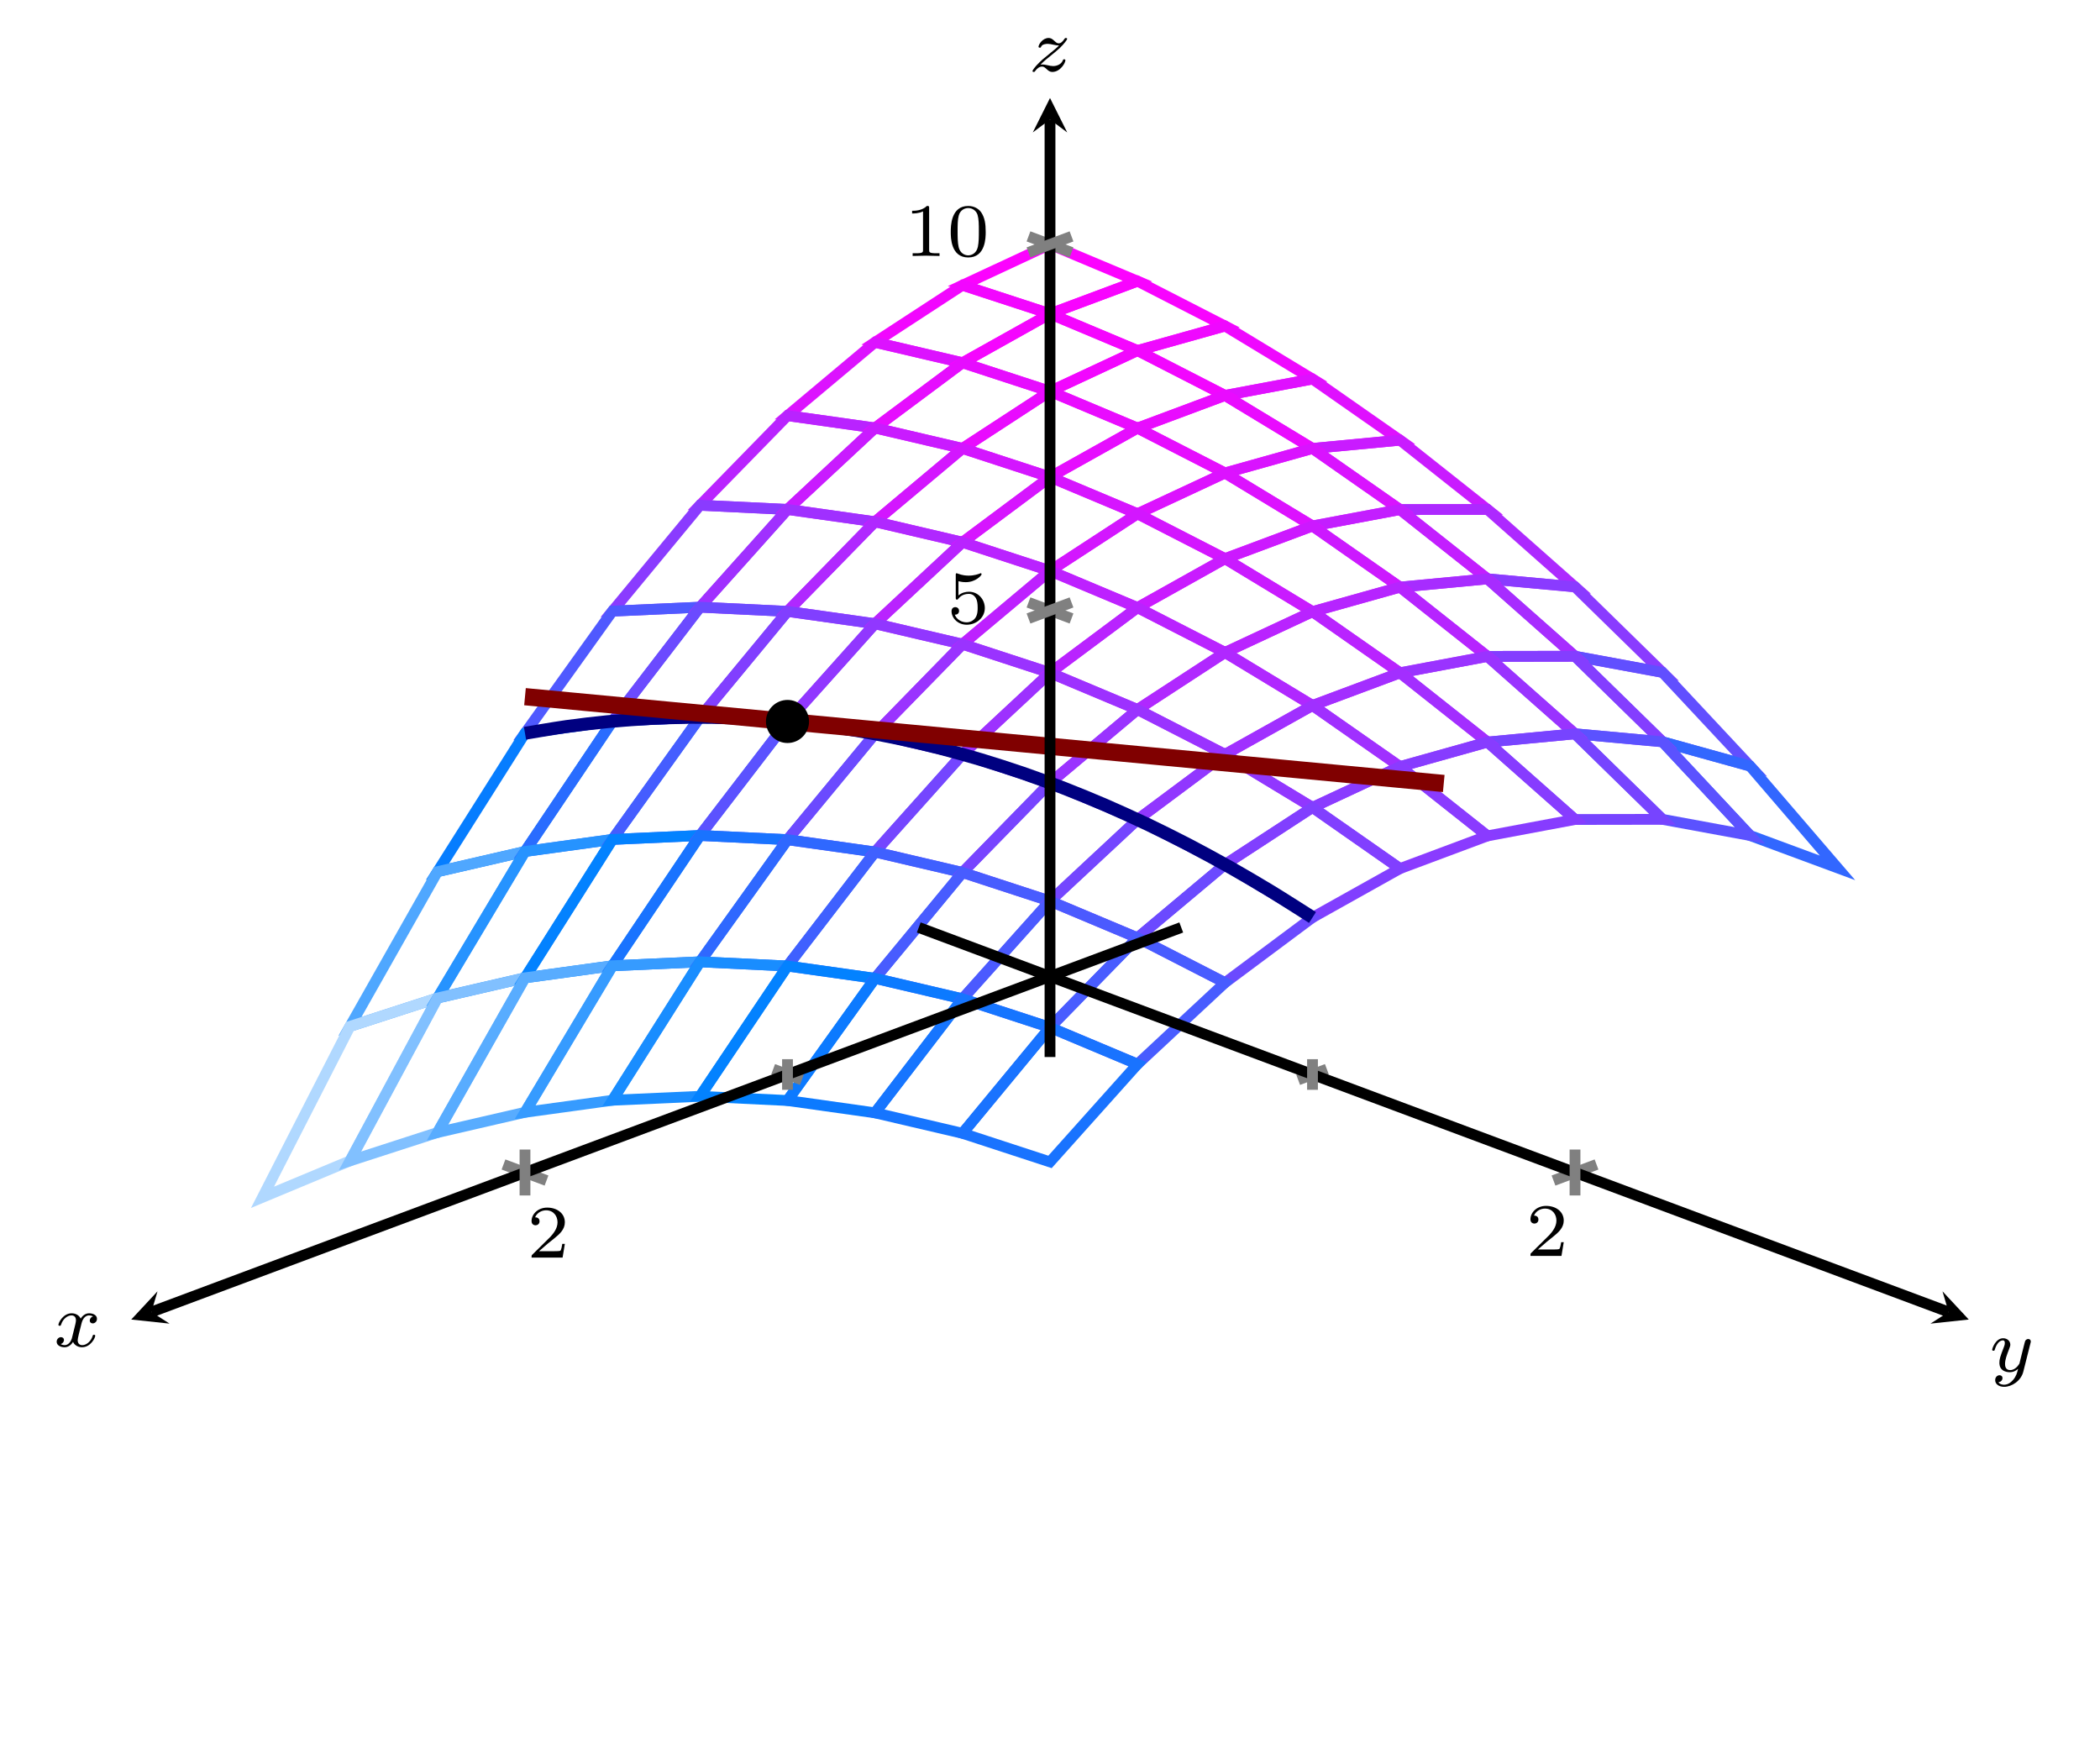 <?xml version="1.0" encoding="UTF-8" standalone="no"?>
<!DOCTYPE svg PUBLIC "-//W3C//DTD SVG 1.1//EN" "http://www.w3.org/Graphics/SVG/1.1/DTD/svg11.dtd">
<svg xmlns="http://www.w3.org/2000/svg" xmlns:xlink="http://www.w3.org/1999/xlink" version="1.1" width="194.449pt" height="161.402pt" viewBox="0 0 194.449 161.402">
<clipPath id="cp0">
<path transform="matrix(1,0,0,-1,97.225,88.798)" d="M -97.226 -36.302 L -97.226 52.497 L 0 88.799 L 97.226 52.497 L 97.226 -36.302 L 0 -72.605 Z "/>
</clipPath>
<g clip-path="url(#cp0)">
<path transform="matrix(1,0,0,-1,97.225,88.798)" stroke-width="1" stroke-linecap="butt" stroke-miterlimit="10" stroke-linejoin="miter" fill="none" stroke="#fc02ff" d="M 0 66.166 L -8.102 62.388 L 0 59.74 L 8.102 62.765 Z "/>
<path transform="matrix(1,0,0,-1,97.225,88.798)" stroke-width="1" stroke-linecap="butt" stroke-miterlimit="10" stroke-linejoin="miter" fill="none" stroke="#f206ff" d="M -8.102 62.388 L -16.204 57.103 L -8.102 55.208 L 0 59.74 Z "/>
<path transform="matrix(1,0,0,-1,97.225,88.798)" stroke-width="1" stroke-linecap="butt" stroke-miterlimit="10" stroke-linejoin="miter" fill="none" stroke="#f803ff" d="M 8.102 62.765 L 0 59.74 L 8.102 56.338 L 16.204 58.61 Z "/>
<path transform="matrix(1,0,0,-1,97.225,88.798)" stroke-width="1" stroke-linecap="butt" stroke-miterlimit="10" stroke-linejoin="miter" fill="none" stroke="#dc12ff" d="M -16.204 57.103 L -24.306 50.313 L -16.204 49.17 L -8.102 55.208 Z "/>
<path transform="matrix(1,0,0,-1,97.225,88.798)" stroke-width="1" stroke-linecap="butt" stroke-miterlimit="10" stroke-linejoin="miter" fill="none" stroke="#ef08ff" d="M 16.204 58.61 L 8.102 56.338 L 16.204 52.183 L 24.306 53.702 Z "/>
<path transform="matrix(1,0,0,-1,97.225,88.798)" stroke-width="1" stroke-linecap="butt" stroke-miterlimit="10" stroke-linejoin="miter" fill="none" stroke="#f505ff" d="M 0 59.74 L -8.102 55.208 L 0 52.559 L 8.102 56.338 Z "/>
<path transform="matrix(1,0,0,-1,97.225,88.798)" stroke-width="1" stroke-linecap="butt" stroke-miterlimit="10" stroke-linejoin="miter" fill="none" stroke="#b923ff" d="M -24.306 50.313 L -32.408 42.015 L -24.306 41.626 L -16.204 49.17 Z "/>
<path transform="matrix(1,0,0,-1,97.225,88.798)" stroke-width="1" stroke-linecap="butt" stroke-miterlimit="10" stroke-linejoin="miter" fill="none" stroke="#df10ff" d="M 24.306 53.702 L 16.204 52.183 L 24.306 47.275 L 32.408 48.041 Z "/>
<path transform="matrix(1,0,0,-1,97.225,88.798)" stroke-width="1" stroke-linecap="butt" stroke-miterlimit="10" stroke-linejoin="miter" fill="none" stroke="#e60dff" d="M -8.102 55.208 L -16.204 49.17 L -8.102 47.275 L 0 52.559 Z "/>
<path transform="matrix(1,0,0,-1,97.225,88.798)" stroke-width="1" stroke-linecap="butt" stroke-miterlimit="10" stroke-linejoin="miter" fill="none" stroke="#f206ff" d="M 8.102 56.338 L 0 52.559 L 8.102 49.158 L 16.204 52.183 Z "/>
<path transform="matrix(1,0,0,-1,97.225,88.798)" stroke-width="1" stroke-linecap="butt" stroke-miterlimit="10" stroke-linejoin="miter" fill="none" stroke="#8a3bff" d="M -32.408 42.015 L -40.51 32.212 L -32.408 32.576 L -24.306 41.626 Z "/>
<path transform="matrix(1,0,0,-1,97.225,88.798)" stroke-width="1" stroke-linecap="butt" stroke-miterlimit="10" stroke-linejoin="miter" fill="none" stroke="#c91bff" d="M -16.204 49.17 L -24.306 41.626 L -16.204 40.484 L -8.102 47.275 Z "/>
<path transform="matrix(1,0,0,-1,97.225,88.798)" stroke-width="1" stroke-linecap="butt" stroke-miterlimit="10" stroke-linejoin="miter" fill="none" stroke="#c91bff" d="M 32.408 48.041 L 24.306 47.275 L 32.408 41.614 L 40.51 41.626 Z "/>
<path transform="matrix(1,0,0,-1,97.225,88.798)" stroke-width="1" stroke-linecap="butt" stroke-miterlimit="10" stroke-linejoin="miter" fill="none" stroke="#e90bff" d="M 0 52.559 L -8.102 47.275 L 0 44.626 L 8.102 49.158 Z "/>
<path transform="matrix(1,0,0,-1,97.225,88.798)" stroke-width="1" stroke-linecap="butt" stroke-miterlimit="10" stroke-linejoin="miter" fill="none" stroke="#e90bff" d="M 16.204 52.183 L 8.102 49.158 L 16.204 45.003 L 24.306 47.275 Z "/>
<path transform="matrix(1,0,0,-1,97.225,88.798)" stroke-width="1" stroke-linecap="butt" stroke-miterlimit="10" stroke-linejoin="miter" fill="none" stroke="#4f59ff" d="M -40.51 32.212 L -48.612 20.902 L -40.51 22.019 L -32.408 32.576 Z "/>
<path transform="matrix(1,0,0,-1,97.225,88.798)" stroke-width="1" stroke-linecap="butt" stroke-miterlimit="10" stroke-linejoin="miter" fill="none" stroke="#a030ff" d="M -24.306 41.626 L -32.408 32.576 L -24.306 32.187 L -16.204 40.484 Z "/>
<path transform="matrix(1,0,0,-1,97.225,88.798)" stroke-width="1" stroke-linecap="butt" stroke-miterlimit="10" stroke-linejoin="miter" fill="none" stroke="#ad29ff" d="M 40.51 41.626 L 32.408 41.614 L 40.51 35.199 L 48.612 34.459 Z "/>
<path transform="matrix(1,0,0,-1,97.225,88.798)" stroke-width="1" stroke-linecap="butt" stroke-miterlimit="10" stroke-linejoin="miter" fill="none" stroke="#d316ff" d="M -8.102 47.275 L -16.204 40.484 L -8.102 38.588 L 0 44.626 Z "/>
<path transform="matrix(1,0,0,-1,97.225,88.798)" stroke-width="1" stroke-linecap="butt" stroke-miterlimit="10" stroke-linejoin="miter" fill="none" stroke="#d913ff" d="M 24.306 47.275 L 16.204 45.003 L 24.306 40.095 L 32.408 41.614 Z "/>
<path transform="matrix(1,0,0,-1,97.225,88.798)" stroke-width="1" stroke-linecap="butt" stroke-miterlimit="10" stroke-linejoin="miter" fill="none" stroke="#e60dff" d="M 8.102 49.158 L 0 44.626 L 8.102 41.225 L 16.204 45.003 Z "/>
<path transform="matrix(1,0,0,-1,97.225,88.798)" stroke-width="1" stroke-linecap="butt" stroke-miterlimit="10" stroke-linejoin="miter" fill="none" stroke="#067dff" d="M -48.612 20.902 L -56.714 8.086 L -48.612 9.956 L -40.51 22.019 Z "/>
<path transform="matrix(1,0,0,-1,97.225,88.798)" stroke-width="1" stroke-linecap="butt" stroke-miterlimit="10" stroke-linejoin="miter" fill="none" stroke="#6b4aff" d="M -32.408 32.576 L -40.51 22.019 L -32.408 22.383 L -24.306 32.187 Z "/>
<path transform="matrix(1,0,0,-1,97.225,88.798)" stroke-width="1" stroke-linecap="butt" stroke-miterlimit="10" stroke-linejoin="miter" fill="none" stroke="#8a3bff" d="M 48.612 34.459 L 40.51 35.199 L 48.612 28.032 L 56.714 26.538 Z "/>
<path transform="matrix(1,0,0,-1,97.225,88.798)" stroke-width="1" stroke-linecap="butt" stroke-miterlimit="10" stroke-linejoin="miter" fill="none" stroke="#b028ff" d="M -16.204 40.484 L -24.306 32.187 L -16.204 31.044 L -8.102 38.588 Z "/>
<path transform="matrix(1,0,0,-1,97.225,88.798)" stroke-width="1" stroke-linecap="butt" stroke-miterlimit="10" stroke-linejoin="miter" fill="none" stroke="#c31eff" d="M 32.408 41.614 L 24.306 40.095 L 32.408 34.434 L 40.51 35.199 Z "/>
<path transform="matrix(1,0,0,-1,97.225,88.798)" stroke-width="1" stroke-linecap="butt" stroke-miterlimit="10" stroke-linejoin="miter" fill="none" stroke="#d615ff" d="M 0 44.626 L -8.102 38.588 L 0 35.94 L 8.102 41.225 Z "/>
<path transform="matrix(1,0,0,-1,97.225,88.798)" stroke-width="1" stroke-linecap="butt" stroke-miterlimit="10" stroke-linejoin="miter" fill="none" stroke="#dc12ff" d="M 16.204 45.003 L 8.102 41.225 L 16.204 37.07 L 24.306 40.095 Z "/>
<path transform="matrix(1,0,0,-1,97.225,88.798)" stroke-width="1" stroke-linecap="butt" stroke-miterlimit="10" stroke-linejoin="miter" fill="none" stroke="#4fa7ff" d="M -56.714 8.086 L -64.817 -6.237 L -56.714 -3.613 L -48.612 9.956 Z "/>
<path transform="matrix(1,0,0,-1,97.225,88.798)" stroke-width="1" stroke-linecap="butt" stroke-miterlimit="10" stroke-linejoin="miter" fill="none" stroke="#296cff" d="M -40.51 22.019 L -48.612 9.956 L -40.51 11.073 L -32.408 22.383 Z "/>
<path transform="matrix(1,0,0,-1,97.225,88.798)" stroke-width="1" stroke-linecap="butt" stroke-miterlimit="10" stroke-linejoin="miter" fill="none" stroke="#614fff" d="M 56.714 26.538 L 48.612 28.032 L 56.714 20.111 L 64.817 17.864 Z "/>
<path transform="matrix(1,0,0,-1,97.225,88.798)" stroke-width="1" stroke-linecap="butt" stroke-miterlimit="10" stroke-linejoin="miter" fill="none" stroke="#813fff" d="M -24.306 32.187 L -32.408 22.383 L -24.306 21.994 L -16.204 31.044 Z "/>
<path transform="matrix(1,0,0,-1,97.225,88.798)" stroke-width="1" stroke-linecap="butt" stroke-miterlimit="10" stroke-linejoin="miter" fill="none" stroke="#a72cff" d="M 40.51 35.199 L 32.408 34.434 L 40.51 28.019 L 48.612 28.032 Z "/>
<path transform="matrix(1,0,0,-1,97.225,88.798)" stroke-width="1" stroke-linecap="butt" stroke-miterlimit="10" stroke-linejoin="miter" fill="none" stroke="#b923ff" d="M -8.102 38.588 L -16.204 31.044 L -8.102 29.149 L 0 35.94 Z "/>
<path transform="matrix(1,0,0,-1,97.225,88.798)" stroke-width="1" stroke-linecap="butt" stroke-miterlimit="10" stroke-linejoin="miter" fill="none" stroke="#cc19ff" d="M 24.306 40.095 L 16.204 37.07 L 24.306 32.162 L 32.408 34.434 Z "/>
<path transform="matrix(1,0,0,-1,97.225,88.798)" stroke-width="1" stroke-linecap="butt" stroke-miterlimit="10" stroke-linejoin="miter" fill="none" stroke="#d316ff" d="M 8.102 41.225 L 0 35.94 L 8.102 32.538 L 16.204 37.07 Z "/>
<path transform="matrix(1,0,0,-1,97.225,88.798)" stroke-width="1" stroke-linecap="butt" stroke-miterlimit="10" stroke-linejoin="miter" fill="none" stroke="#b0d8ff" d="M -64.817 -6.237 L -72.919 -22.066 L -64.817 -18.689 L -56.714 -3.613 Z "/>
<path transform="matrix(1,0,0,-1,97.225,88.798)" stroke-width="1" stroke-linecap="butt" stroke-miterlimit="10" stroke-linejoin="miter" fill="none" stroke="#2693ff" d="M -48.612 9.956 L -56.714 -3.613 L -48.612 -1.743 L -40.51 11.073 Z "/>
<path transform="matrix(1,0,0,-1,97.225,88.798)" stroke-width="1" stroke-linecap="butt" stroke-miterlimit="10" stroke-linejoin="miter" fill="none" stroke="#3267ff" d="M 64.817 17.864 L 56.714 20.111 L 64.817 11.437 L 72.919 8.437 Z "/>
<path transform="matrix(1,0,0,-1,97.225,88.798)" stroke-width="1" stroke-linecap="butt" stroke-miterlimit="10" stroke-linejoin="miter" fill="none" stroke="#455dff" d="M -32.408 22.383 L -40.51 11.073 L -32.408 11.437 L -24.306 21.994 Z "/>
<path transform="matrix(1,0,0,-1,97.225,88.798)" stroke-width="1" stroke-linecap="butt" stroke-miterlimit="10" stroke-linejoin="miter" fill="none" stroke="#843eff" d="M 48.612 28.032 L 40.51 28.019 L 48.612 20.852 L 56.714 20.111 Z "/>
<path transform="matrix(1,0,0,-1,97.225,88.798)" stroke-width="1" stroke-linecap="butt" stroke-miterlimit="10" stroke-linejoin="miter" fill="none" stroke="#9137ff" d="M -16.204 31.044 L -24.306 21.994 L -16.204 20.852 L -8.102 29.149 Z "/>
<path transform="matrix(1,0,0,-1,97.225,88.798)" stroke-width="1" stroke-linecap="butt" stroke-miterlimit="10" stroke-linejoin="miter" fill="none" stroke="#b624ff" d="M 32.408 34.434 L 24.306 32.162 L 32.408 26.5 L 40.51 28.019 Z "/>
<path transform="matrix(1,0,0,-1,97.225,88.798)" stroke-width="1" stroke-linecap="butt" stroke-miterlimit="10" stroke-linejoin="miter" fill="none" stroke="#bd21ff" d="M 0 35.94 L -8.102 29.149 L 0 26.5 L 8.102 32.538 Z "/>
<path transform="matrix(1,0,0,-1,97.225,88.798)" stroke-width="1" stroke-linecap="butt" stroke-miterlimit="10" stroke-linejoin="miter" fill="none" stroke="#c91bff" d="M 16.204 37.07 L 8.102 32.538 L 16.204 28.383 L 24.306 32.162 Z "/>
<path transform="matrix(1,0,0,-1,97.225,88.798)" stroke-width="1" stroke-linecap="butt" stroke-miterlimit="10" stroke-linejoin="miter" fill="none" stroke="#81c0ff" d="M -56.714 -3.613 L -64.817 -18.689 L -56.714 -16.066 L -48.612 -1.743 Z "/>
<path transform="matrix(1,0,0,-1,97.225,88.798)" stroke-width="1" stroke-linecap="butt" stroke-miterlimit="10" stroke-linejoin="miter" fill="none" stroke="#0382ff" d="M -40.51 11.073 L -48.612 -1.743 L -40.51 -.626 L -32.408 11.437 Z "/>
<path transform="matrix(1,0,0,-1,97.225,88.798)" stroke-width="1" stroke-linecap="butt" stroke-miterlimit="10" stroke-linejoin="miter" fill="none" stroke="#5b52ff" d="M -24.306 21.994 L -32.408 11.437 L -24.306 11.048 L -16.204 20.852 Z "/>
<path transform="matrix(1,0,0,-1,97.225,88.798)" stroke-width="1" stroke-linecap="butt" stroke-miterlimit="10" stroke-linejoin="miter" fill="none" stroke="#5b52ff" d="M 56.714 20.111 L 48.612 20.852 L 56.714 12.931 L 64.817 11.437 Z "/>
<path transform="matrix(1,0,0,-1,97.225,88.798)" stroke-width="1" stroke-linecap="butt" stroke-miterlimit="10" stroke-linejoin="miter" fill="none" stroke="#9a33ff" d="M -8.102 29.149 L -16.204 20.852 L -8.102 18.956 L 0 26.5 Z "/>
<path transform="matrix(1,0,0,-1,97.225,88.798)" stroke-width="1" stroke-linecap="butt" stroke-miterlimit="10" stroke-linejoin="miter" fill="none" stroke="#9a33ff" d="M 40.51 28.019 L 32.408 26.5 L 40.51 20.086 L 48.612 20.852 Z "/>
<path transform="matrix(1,0,0,-1,97.225,88.798)" stroke-width="1" stroke-linecap="butt" stroke-miterlimit="10" stroke-linejoin="miter" fill="none" stroke="#b923ff" d="M 8.102 32.538 L 0 26.5 L 8.102 23.099 L 16.204 28.383 Z "/>
<path transform="matrix(1,0,0,-1,97.225,88.798)" stroke-width="1" stroke-linecap="butt" stroke-miterlimit="10" stroke-linejoin="miter" fill="none" stroke="#b923ff" d="M 24.306 32.162 L 16.204 28.383 L 24.306 23.475 L 32.408 26.5 Z "/>
<path transform="matrix(1,0,0,-1,97.225,88.798)" stroke-width="1" stroke-linecap="butt" stroke-miterlimit="10" stroke-linejoin="miter" fill="none" stroke="#58acff" d="M -48.612 -1.743 L -56.714 -16.066 L -48.612 -14.195 L -40.51 -.626 Z "/>
<path transform="matrix(1,0,0,-1,97.225,88.798)" stroke-width="1" stroke-linecap="butt" stroke-miterlimit="10" stroke-linejoin="miter" fill="none" stroke="#1973ff" d="M -32.408 11.437 L -40.51 -.626 L -32.408 -.262 L -24.306 11.048 Z "/>
<path transform="matrix(1,0,0,-1,97.225,88.798)" stroke-width="1" stroke-linecap="butt" stroke-miterlimit="10" stroke-linejoin="miter" fill="none" stroke="#6b4aff" d="M -16.204 20.852 L -24.306 11.048 L -16.204 9.906 L -8.102 18.956 Z "/>
<path transform="matrix(1,0,0,-1,97.225,88.798)" stroke-width="1" stroke-linecap="butt" stroke-miterlimit="10" stroke-linejoin="miter" fill="none" stroke="#7744ff" d="M 48.612 20.852 L 40.51 20.086 L 48.612 12.918 L 56.714 12.931 Z "/>
<path transform="matrix(1,0,0,-1,97.225,88.798)" stroke-width="1" stroke-linecap="butt" stroke-miterlimit="10" stroke-linejoin="miter" fill="none" stroke="#9d31ff" d="M 0 26.5 L -8.102 18.956 L 0 16.308 L 8.102 23.099 Z "/>
<path transform="matrix(1,0,0,-1,97.225,88.798)" stroke-width="1" stroke-linecap="butt" stroke-miterlimit="10" stroke-linejoin="miter" fill="none" stroke="#a32eff" d="M 32.408 26.5 L 24.306 23.475 L 32.408 17.814 L 40.51 20.086 Z "/>
<path transform="matrix(1,0,0,-1,97.225,88.798)" stroke-width="1" stroke-linecap="butt" stroke-miterlimit="10" stroke-linejoin="miter" fill="none" stroke="#b028ff" d="M 16.204 28.383 L 8.102 23.099 L 16.204 18.944 L 24.306 23.475 Z "/>
<path transform="matrix(1,0,0,-1,97.225,88.798)" stroke-width="1" stroke-linecap="butt" stroke-miterlimit="10" stroke-linejoin="miter" fill="none" stroke="#369bff" d="M -40.51 -.626 L -48.612 -14.195 L -40.51 -13.078 L -32.408 -.262 Z "/>
<path transform="matrix(1,0,0,-1,97.225,88.798)" stroke-width="1" stroke-linecap="butt" stroke-miterlimit="10" stroke-linejoin="miter" fill="none" stroke="#2f68ff" d="M -24.306 11.048 L -32.408 -.262 L -24.306 -.651 L -16.204 9.906 Z "/>
<path transform="matrix(1,0,0,-1,97.225,88.798)" stroke-width="1" stroke-linecap="butt" stroke-miterlimit="10" stroke-linejoin="miter" fill="none" stroke="#7446ff" d="M -8.102 18.956 L -16.204 9.906 L -8.102 8.01 L 0 16.308 Z "/>
<path transform="matrix(1,0,0,-1,97.225,88.798)" stroke-width="1" stroke-linecap="butt" stroke-miterlimit="10" stroke-linejoin="miter" fill="none" stroke="#873cff" d="M 40.51 20.086 L 32.408 17.814 L 40.51 11.4 L 48.612 12.918 Z "/>
<path transform="matrix(1,0,0,-1,97.225,88.798)" stroke-width="1" stroke-linecap="butt" stroke-miterlimit="10" stroke-linejoin="miter" fill="none" stroke="#9a33ff" d="M 8.102 23.099 L 0 16.308 L 8.102 12.906 L 16.204 18.944 Z "/>
<path transform="matrix(1,0,0,-1,97.225,88.798)" stroke-width="1" stroke-linecap="butt" stroke-miterlimit="10" stroke-linejoin="miter" fill="none" stroke="#a030ff" d="M 24.306 23.475 L 16.204 18.944 L 24.306 14.036 L 32.408 17.814 Z "/>
<path transform="matrix(1,0,0,-1,97.225,88.798)" stroke-width="1" stroke-linecap="butt" stroke-miterlimit="10" stroke-linejoin="miter" fill="none" stroke="#198dff" d="M -32.408 -.262 L -40.51 -13.078 L -32.408 -12.714 L -24.306 -.651 Z "/>
<path transform="matrix(1,0,0,-1,97.225,88.798)" stroke-width="1" stroke-linecap="butt" stroke-miterlimit="10" stroke-linejoin="miter" fill="none" stroke="#3f60ff" d="M -16.204 9.906 L -24.306 -.651 L -16.204 -1.793 L -8.102 8.01 Z "/>
<path transform="matrix(1,0,0,-1,97.225,88.798)" stroke-width="1" stroke-linecap="butt" stroke-miterlimit="10" stroke-linejoin="miter" fill="none" stroke="#7744ff" d="M 0 16.308 L -8.102 8.01 L 0 5.362 L 8.102 12.906 Z "/>
<path transform="matrix(1,0,0,-1,97.225,88.798)" stroke-width="1" stroke-linecap="butt" stroke-miterlimit="10" stroke-linejoin="miter" fill="none" stroke="#8a3bff" d="M 32.408 17.814 L 24.306 14.036 L 32.408 8.374 L 40.51 11.4 Z "/>
<path transform="matrix(1,0,0,-1,97.225,88.798)" stroke-width="1" stroke-linecap="butt" stroke-miterlimit="10" stroke-linejoin="miter" fill="none" stroke="#9137ff" d="M 16.204 18.944 L 8.102 12.906 L 16.204 8.751 L 24.306 14.036 Z "/>
<path transform="matrix(1,0,0,-1,97.225,88.798)" stroke-width="1" stroke-linecap="butt" stroke-miterlimit="10" stroke-linejoin="miter" fill="none" stroke="#0382ff" d="M -24.306 -.651 L -32.408 -12.714 L -24.306 -13.103 L -16.204 -1.793 Z "/>
<path transform="matrix(1,0,0,-1,97.225,88.798)" stroke-width="1" stroke-linecap="butt" stroke-miterlimit="10" stroke-linejoin="miter" fill="none" stroke="#485cff" d="M -8.102 8.01 L -16.204 -1.793 L -8.102 -3.689 L 0 5.362 Z "/>
<path transform="matrix(1,0,0,-1,97.225,88.798)" stroke-width="1" stroke-linecap="butt" stroke-miterlimit="10" stroke-linejoin="miter" fill="none" stroke="#7446ff" d="M 8.102 12.906 L 0 5.362 L 8.102 1.96 L 16.204 8.751 Z "/>
<path transform="matrix(1,0,0,-1,97.225,88.798)" stroke-width="1" stroke-linecap="butt" stroke-miterlimit="10" stroke-linejoin="miter" fill="none" stroke="#813fff" d="M 24.306 14.036 L 16.204 8.751 L 24.306 3.843 L 32.408 8.374 Z "/>
<path transform="matrix(1,0,0,-1,97.225,88.798)" stroke-width="1" stroke-linecap="butt" stroke-miterlimit="10" stroke-linejoin="miter" fill="none" stroke="#0c7aff" d="M -16.204 -1.793 L -24.306 -13.103 L -16.204 -14.245 L -8.102 -3.689 Z "/>
<path transform="matrix(1,0,0,-1,97.225,88.798)" stroke-width="1" stroke-linecap="butt" stroke-miterlimit="10" stroke-linejoin="miter" fill="none" stroke="#4b5aff" d="M 0 5.362 L -8.102 -3.689 L 0 -6.337 L 8.102 1.96 Z "/>
<path transform="matrix(1,0,0,-1,97.225,88.798)" stroke-width="1" stroke-linecap="butt" stroke-miterlimit="10" stroke-linejoin="miter" fill="none" stroke="#6b4aff" d="M 16.204 8.751 L 8.102 1.96 L 16.204 -2.195 L 24.306 3.843 Z "/>
<path transform="matrix(1,0,0,-1,97.225,88.798)" stroke-width="1" stroke-linecap="butt" stroke-miterlimit="10" stroke-linejoin="miter" fill="none" stroke="#1675ff" d="M -8.102 -3.689 L -16.204 -14.245 L -8.102 -16.141 L 0 -6.337 Z "/>
<path transform="matrix(1,0,0,-1,97.225,88.798)" stroke-width="1" stroke-linecap="butt" stroke-miterlimit="10" stroke-linejoin="miter" fill="none" stroke="#485cff" d="M 8.102 1.96 L 0 -6.337 L 8.102 -9.739 L 16.204 -2.195 Z "/>
<path transform="matrix(1,0,0,-1,97.225,88.798)" stroke-width="1" stroke-linecap="butt" stroke-miterlimit="10" stroke-linejoin="miter" fill="none" stroke="#1973ff" d="M 0 -6.337 L -8.102 -16.141 L 0 -18.789 L 8.102 -9.739 Z "/>
<path transform="matrix(1,0,0,-1,97.225,88.798)" stroke-width="1.196" stroke-linecap="butt" stroke-miterlimit="10" stroke-linejoin="miter" fill="none" stroke="#000080" d="M -48.613 20.901 C -48.613 20.901 -45.84 21.375 -44.775 21.524 C -43.71 21.674 -42.002 21.876 -40.937 21.978 C -39.872 22.081 -38.164 22.208 -37.099 22.263 C -36.034 22.319 -34.327 22.371 -33.262 22.38 C -32.197 22.388 -30.489 22.365 -29.424 22.327 C -28.359 22.289 -26.651 22.19 -25.586 22.105 C -24.521 22.02 -22.813 21.846 -21.748 21.714 C -20.683 21.582 -18.975 21.333 -17.91 21.154 C -16.845 20.975 -15.138 20.651 -14.073 20.425 C -13.008 20.2 -11.3 19.8 -10.235 19.528 C -9.17 19.255 -7.462 18.78 -6.397 18.461 C -5.332 18.141 -3.624 17.591 -2.559 17.225 C -1.494 16.859 .214 16.233 1.279 15.82 C 2.344 15.407 4.052 14.707 5.117 14.246 C 6.181 13.786 7.889 13.011 8.954 12.504 C 10.019 11.997 11.727 11.146 12.792 10.592 C 13.857 10.038 15.565 9.112 16.63 8.511 C 17.695 7.91 19.403 6.909 20.468 6.261 C 21.533 5.614 24.306 3.843 24.306 3.843 "/>
<path transform="matrix(1,0,0,-1,97.225,88.798)" stroke-width="1.594" stroke-linecap="butt" stroke-miterlimit="10" stroke-linejoin="miter" fill="none" stroke="#800000" d="M -48.613 24.29 C -48.613 24.29 -45.378 23.985 -44.135 23.867 C -42.893 23.75 -40.9 23.561 -39.658 23.444 C -38.415 23.327 -36.423 23.138 -35.18 23.021 C -33.938 22.904 -31.945 22.715 -30.703 22.598 C -29.46 22.48 -27.468 22.292 -26.225 22.175 C -24.983 22.057 -22.99 21.869 -21.748 21.752 C -20.505 21.634 -18.513 21.446 -17.27 21.328 C -16.028 21.211 -14.035 21.023 -12.793 20.905 C -11.55 20.788 -9.558 20.6 -8.315 20.482 C -7.073 20.365 -5.08 20.176 -3.838 20.059 C -2.596 19.942 -.603 19.753 .639 19.636 C 1.882 19.518 3.874 19.33 5.117 19.213 C 6.359 19.095 8.352 18.907 9.594 18.79 C 10.837 18.672 12.829 18.484 14.072 18.366 C 15.314 18.249 17.307 18.061 18.549 17.943 C 19.792 17.826 21.784 17.638 23.027 17.52 C 24.269 17.403 26.262 17.214 27.504 17.097 C 28.747 16.98 30.739 16.791 31.982 16.674 C 33.224 16.557 36.459 16.251 36.459 16.251 "/>
<path transform="matrix(1,0,0,-1,97.225,88.798)" d="M -22.812 21.993 C -22.812 22.819 -23.481 23.488 -24.306 23.488 C -25.132 23.488 -25.801 22.819 -25.801 21.993 C -25.801 21.168 -25.132 20.499 -24.306 20.499 C -23.481 20.499 -22.812 21.168 -22.812 21.993 Z M -24.306 21.993 "/>
<path transform="matrix(1,0,0,-1,97.225,88.798)" stroke-width="1" stroke-linecap="butt" stroke-miterlimit="10" stroke-linejoin="miter" fill="none" stroke="#000000" d="M -22.812 21.993 C -22.812 22.819 -23.481 23.488 -24.306 23.488 C -25.132 23.488 -25.801 22.819 -25.801 21.993 C -25.801 21.168 -25.132 20.499 -24.306 20.499 C -23.481 20.499 -22.812 21.168 -22.812 21.993 Z M -24.306 21.993 "/>
</g>
<path transform="matrix(1,0,0,-1,97.225,88.798)" stroke-width="1" stroke-linecap="butt" stroke-miterlimit="10" stroke-linejoin="miter" fill="none" stroke="#808080" d="M -25.634 -10.199 L -22.978 -11.191 "/>
<path transform="matrix(1,0,0,-1,97.225,88.798)" stroke-width="1" stroke-linecap="butt" stroke-miterlimit="10" stroke-linejoin="miter" fill="none" stroke="#808080" d="M -50.605 -19.027 L -46.621 -20.514 "/>
<path transform="matrix(1,0,0,-1,97.225,88.798)" stroke-width="1" stroke-linecap="butt" stroke-miterlimit="10" stroke-linejoin="miter" fill="none" stroke="#808080" d="M 25.634 -10.199 L 22.978 -11.191 "/>
<path transform="matrix(1,0,0,-1,97.225,88.798)" stroke-width="1" stroke-linecap="butt" stroke-miterlimit="10" stroke-linejoin="miter" fill="none" stroke="#808080" d="M 50.605 -19.027 L 46.621 -20.514 "/>
<path transform="matrix(1,0,0,-1,97.225,88.798)" stroke-width="1" stroke-linecap="butt" stroke-miterlimit="10" stroke-linejoin="miter" fill="none" stroke="#000000" d="M 12.153 2.919 L -83.204 -32.686 "/>
<path transform="matrix(-.938,.35,.35,.938,14.021,121.484)" d="M 1.993 0 L -1.196 1.594 L 0 0 L -1.196 -1.594 "/>
<path transform="matrix(1,0,0,-1,97.225,88.798)" stroke-width="1" stroke-linecap="butt" stroke-miterlimit="10" stroke-linejoin="miter" fill="none" stroke="#000000" d="M -12.153 2.919 L 83.204 -32.686 "/>
<path transform="matrix(.938,.35,.35,-.938,180.429,121.484)" d="M 1.993 0 L -1.196 1.594 L 0 0 L -1.196 -1.594 "/>
<symbol id="font_1_3">
<path d="M .442 .182 L .408 .182 C .405 .16 .395 .101 .382 .091 C .374 .085 .297 .085 .283 .085 L .099 .085 C .204 .178 .239 .206 .299 .253 C .373 .312 .442 .374 .442 .469 C .442 .59 .336 .664 .208 .664 C .084 .664 0 .577 0 .485 C 0 .434 .043 .429 .053 .429 C .077 .429 .106 .446 .106 .482 C .106 .5 .099 .535 .047 .535 C .078 .606 .146 .628 .193 .628 C .293 .628 .345 .55 .345 .469 C .345 .382 .283 .313 .251 .277 L .01 .039 C 0 .03 0 .028 0 0 L .412 0 L .442 .182 Z "/>
</symbol>
<use xlink:href="#font_1_3" transform="matrix(6.974,0,0,-6.974,49.219,116.448)"/>
<use xlink:href="#font_1_3" transform="matrix(6.974,0,0,-6.974,141.711,116.289)"/>
<path transform="matrix(1,0,0,-1,97.225,88.798)" stroke-width="1" stroke-linecap="butt" stroke-miterlimit="10" stroke-linejoin="miter" fill="none" stroke="#808080" d="M 24.306 -12.112 L 24.306 -9.277 "/>
<path transform="matrix(1,0,0,-1,97.225,88.798)" stroke-width="1" stroke-linecap="butt" stroke-miterlimit="10" stroke-linejoin="miter" fill="none" stroke="#808080" d="M 48.613 -21.896 L 48.613 -17.644 "/>
<path transform="matrix(1,0,0,-1,97.225,88.798)" stroke-width="1" stroke-linecap="butt" stroke-miterlimit="10" stroke-linejoin="miter" fill="none" stroke="#808080" d="M -1.992 33.017 L 1.992 31.53 M -1.992 66.91 L 1.992 65.423 "/>
<path transform="matrix(1,0,0,-1,97.225,88.798)" stroke-width="1" stroke-linecap="butt" stroke-miterlimit="10" stroke-linejoin="miter" fill="none" stroke="#000000" d="M 0 -9.076 L 0 77.731 "/>
<path transform="matrix(0,-1,-1,-0,97.225,11.067)" d="M 1.993 0 L -1.196 1.594 L 0 0 L -1.196 -1.594 "/>
<symbol id="font_1_4">
<path d="M .092 .578 C .143 .565 .173 .565 .189 .565 C .321 .565 .399 .655 .399 .67 C .399 .681 .392 .684 .387 .684 C .385 .684 .383 .684 .379 .681 C .355 .672 .302 .652 .228 .652 C .2 .652 .147 .654 .082 .679 C .072 .684 .07 .684 .069 .684 C .056 .684 .056 .673 .056 .657 L .056 .362 C .056 .345 .056 .333 .072 .333 C .081 .333 .082 .335 .092 .347 C .135 .402 .196 .41 .231 .41 C .291 .41 .318 .362 .323 .354 C .341 .321 .347 .283 .347 .225 C .347 .195 .347 .136 .317 .092 C .292 .056 .249 .032 .2 .032 C .135 .032 .068 .068 .043 .134 C .081 .131 .1 .156 .1 .183 C .1 .226 .063 .234 .05 .234 C .048 .234 0 .234 0 .18 C 0 .09 .082 0 .202 0 C .33 0 .442 .095 .442 .221 C .442 .334 .356 .438 .232 .438 C .188 .438 .136 .427 .092 .389 L .092 .578 Z "/>
</symbol>
<use xlink:href="#font_1_4" transform="matrix(6.974,0,0,-6.974,88.107,57.847)"/>
<symbol id="font_1_2">
<path d="M .226 .636 C .226 .663 .224 .664 .196 .664 C .132 .601 .041 .6 0 .6 L 0 .564 C .024 .564 .09 .564 .145 .592 L .145 .082 C .145 .049 .145 .036 .045 .036 L .007 .036 L .007 0 C .025 .001 .148 .004 .185 .004 C .216 .004 .342 .001 .364 0 L .364 .036 L .326 .036 C .226 .036 .226 .049 .226 .082 L .226 .636 Z "/>
</symbol>
<symbol id="font_1_1">
<path d="M .464 .339 C .464 .449 .451 .528 .405 .598 C .374 .644 .312 .684 .232 .684 C 0 .684 0 .411 0 .339 C 0 .267 0 0 .232 0 C .464 0 .464 .267 .464 .339 M .232 .028 C .186 .028 .125 .055 .105 .137 C .091 .196 .091 .278 .091 .352 C .091 .425 .091 .501 .106 .556 C .127 .635 .191 .656 .232 .656 C .286 .656 .338 .623 .356 .565 C .372 .511 .373 .439 .373 .352 C .373 .278 .373 .204 .36 .141 C .34 .05 .272 .028 .232 .028 Z "/>
</symbol>
<use xlink:href="#font_1_2" transform="matrix(6.974,0,0,-6.974,84.457,23.701)"/>
<use xlink:href="#font_1_1" transform="matrix(6.974,0,0,-6.974,88.035,23.84)"/>
<path transform="matrix(1,0,0,-1,97.225,88.798)" stroke-width="1" stroke-linecap="butt" stroke-miterlimit="10" stroke-linejoin="miter" fill="none" stroke="#808080" d="M -24.306 -12.112 L -24.306 -9.277 "/>
<path transform="matrix(1,0,0,-1,97.225,88.798)" stroke-width="1" stroke-linecap="butt" stroke-miterlimit="10" stroke-linejoin="miter" fill="none" stroke="#808080" d="M -48.613 -21.896 L -48.613 -17.644 "/>
<path transform="matrix(1,0,0,-1,97.225,88.798)" stroke-width="1" stroke-linecap="butt" stroke-miterlimit="10" stroke-linejoin="miter" fill="none" stroke="#808080" d="M 1.992 33.017 L -1.992 31.53 M 1.992 66.91 L -1.992 65.423 "/>
<symbol id="font_2_1">
<path d="M .201 .116 C .191 .082 .158 .028 .107 .028 C .104 .028 .074 .028 .053 .042 C .094 .055 .097 .091 .097 .097 C .097 .119 .08 .134 .057 .134 C .029 .134 0 .11 0 .073 C 0 .023 .056 0 .105 0 C .151 0 .192 .029 .217 .071 C .241 .018 .296 0 .336 0 C .451 0 .512 .125 .512 .153 C .512 .166 .499 .166 .496 .166 C .482 .166 .481 .161 .477 .149 C .456 .08 .396 .028 .34 .028 C .3 .028 .279 .055 .279 .093 C .279 .119 .303 .21 .331 .321 C .351 .398 .396 .423 .429 .423 C .431 .423 .462 .423 .483 .409 C .451 .4 .439 .372 .439 .354 C .439 .332 .456 .317 .479 .317 C .502 .317 .535 .336 .535 .378 C .535 .434 .471 .451 .431 .451 C .381 .451 .341 .418 .319 .38 C .301 .421 .255 .451 .199 .451 C .087 .451 .023 .328 .023 .298 C .023 .285 .037 .285 .04 .285 C .053 .285 .054 .289 .059 .302 C .084 .38 .147 .423 .196 .423 C .229 .423 .256 .405 .256 .357 C .256 .337 .244 .287 .235 .253 L .201 .116 Z "/>
</symbol>
<use xlink:href="#font_2_1" transform="matrix(6.974,0,0,-6.974,5.248,124.749)"/>
<symbol id="font_2_2">
<path d="M .509 .581 C .513 .595 .513 .597 .513 .603 C .513 .623 .497 .635 .48 .635 C .469 .635 .45 .63 .439 .611 C .436 .605 .428 .573 .423 .553 L .402 .47 C .396 .446 .365 .32 .362 .309 C .361 .309 .317 .222 .239 .222 C .171 .222 .171 .287 .171 .305 C .171 .359 .194 .422 .224 .499 C .236 .531 .241 .543 .241 .56 C .241 .608 .2 .645 .146 .645 C .045 .645 0 .509 0 .492 C 0 .479 .014 .479 .017 .479 C .031 .479 .032 .484 .035 .495 C .06 .578 .103 .617 .143 .617 C .16 .617 .168 .606 .168 .582 C .168 .559 .159 .537 .154 .524 C .106 .402 .096 .365 .096 .321 C .096 .304 .096 .257 .135 .225 C .166 .199 .208 .194 .235 .194 C .275 .194 .311 .209 .344 .239 C .331 .184 .32 .142 .278 .092 C .251 .061 .211 .028 .158 .028 C .151 .028 .104 .028 .083 .061 C .137 .067 .137 .115 .137 .116 C .137 .148 .108 .154 .098 .154 C .073 .154 .04 .134 .04 .088 C .04 .037 .088 0 .159 0 C .26 0 .383 .078 .414 .203 L .509 .581 Z "/>
</symbol>
<use xlink:href="#font_2_2" transform="matrix(6.974,0,0,-6.974,184.464,128.413)"/>
<symbol id="font_2_3">
<path d="M .107 .098 C .133 .124 .151 .143 .236 .211 C .257 .228 .332 .288 .361 .316 C .422 .376 .46 .427 .46 .439 C .46 .451 .447 .451 .443 .451 C .434 .451 .431 .449 .426 .441 C .395 .395 .374 .38 .35 .38 C .338 .38 .323 .381 .293 .41 C .259 .444 .237 .451 .214 .451 C .134 .451 .08 .364 .08 .334 C .08 .325 .09 .322 .097 .322 C .109 .322 .111 .325 .115 .336 C .13 .371 .186 .373 .202 .373 C .225 .373 .251 .367 .265 .364 C .32 .352 .327 .352 .352 .352 C .326 .325 .308 .307 .213 .231 C .135 .169 .108 .144 .089 .124 C .029 .065 0 .021 0 .012 C 0 0 .013 0 .017 0 C .027 0 .029 .002 .034 .01 C .061 .048 .092 .071 .126 .071 C .138 .071 .153 .07 .18 .045 C .211 .015 .231 0 .263 0 C .37 0 .437 .121 .437 .155 C .437 .167 .426 .168 .42 .168 C .408 .168 .406 .163 .402 .152 C .383 .102 .324 .078 .275 .078 C .252 .078 .227 .083 .202 .089 C .156 .099 .148 .099 .13 .099 C .128 .099 .113 .099 .107 .098 Z "/>
</symbol>
<use xlink:href="#font_2_3" transform="matrix(6.974,0,0,-6.974,95.603,6.662)"/>
</svg>
